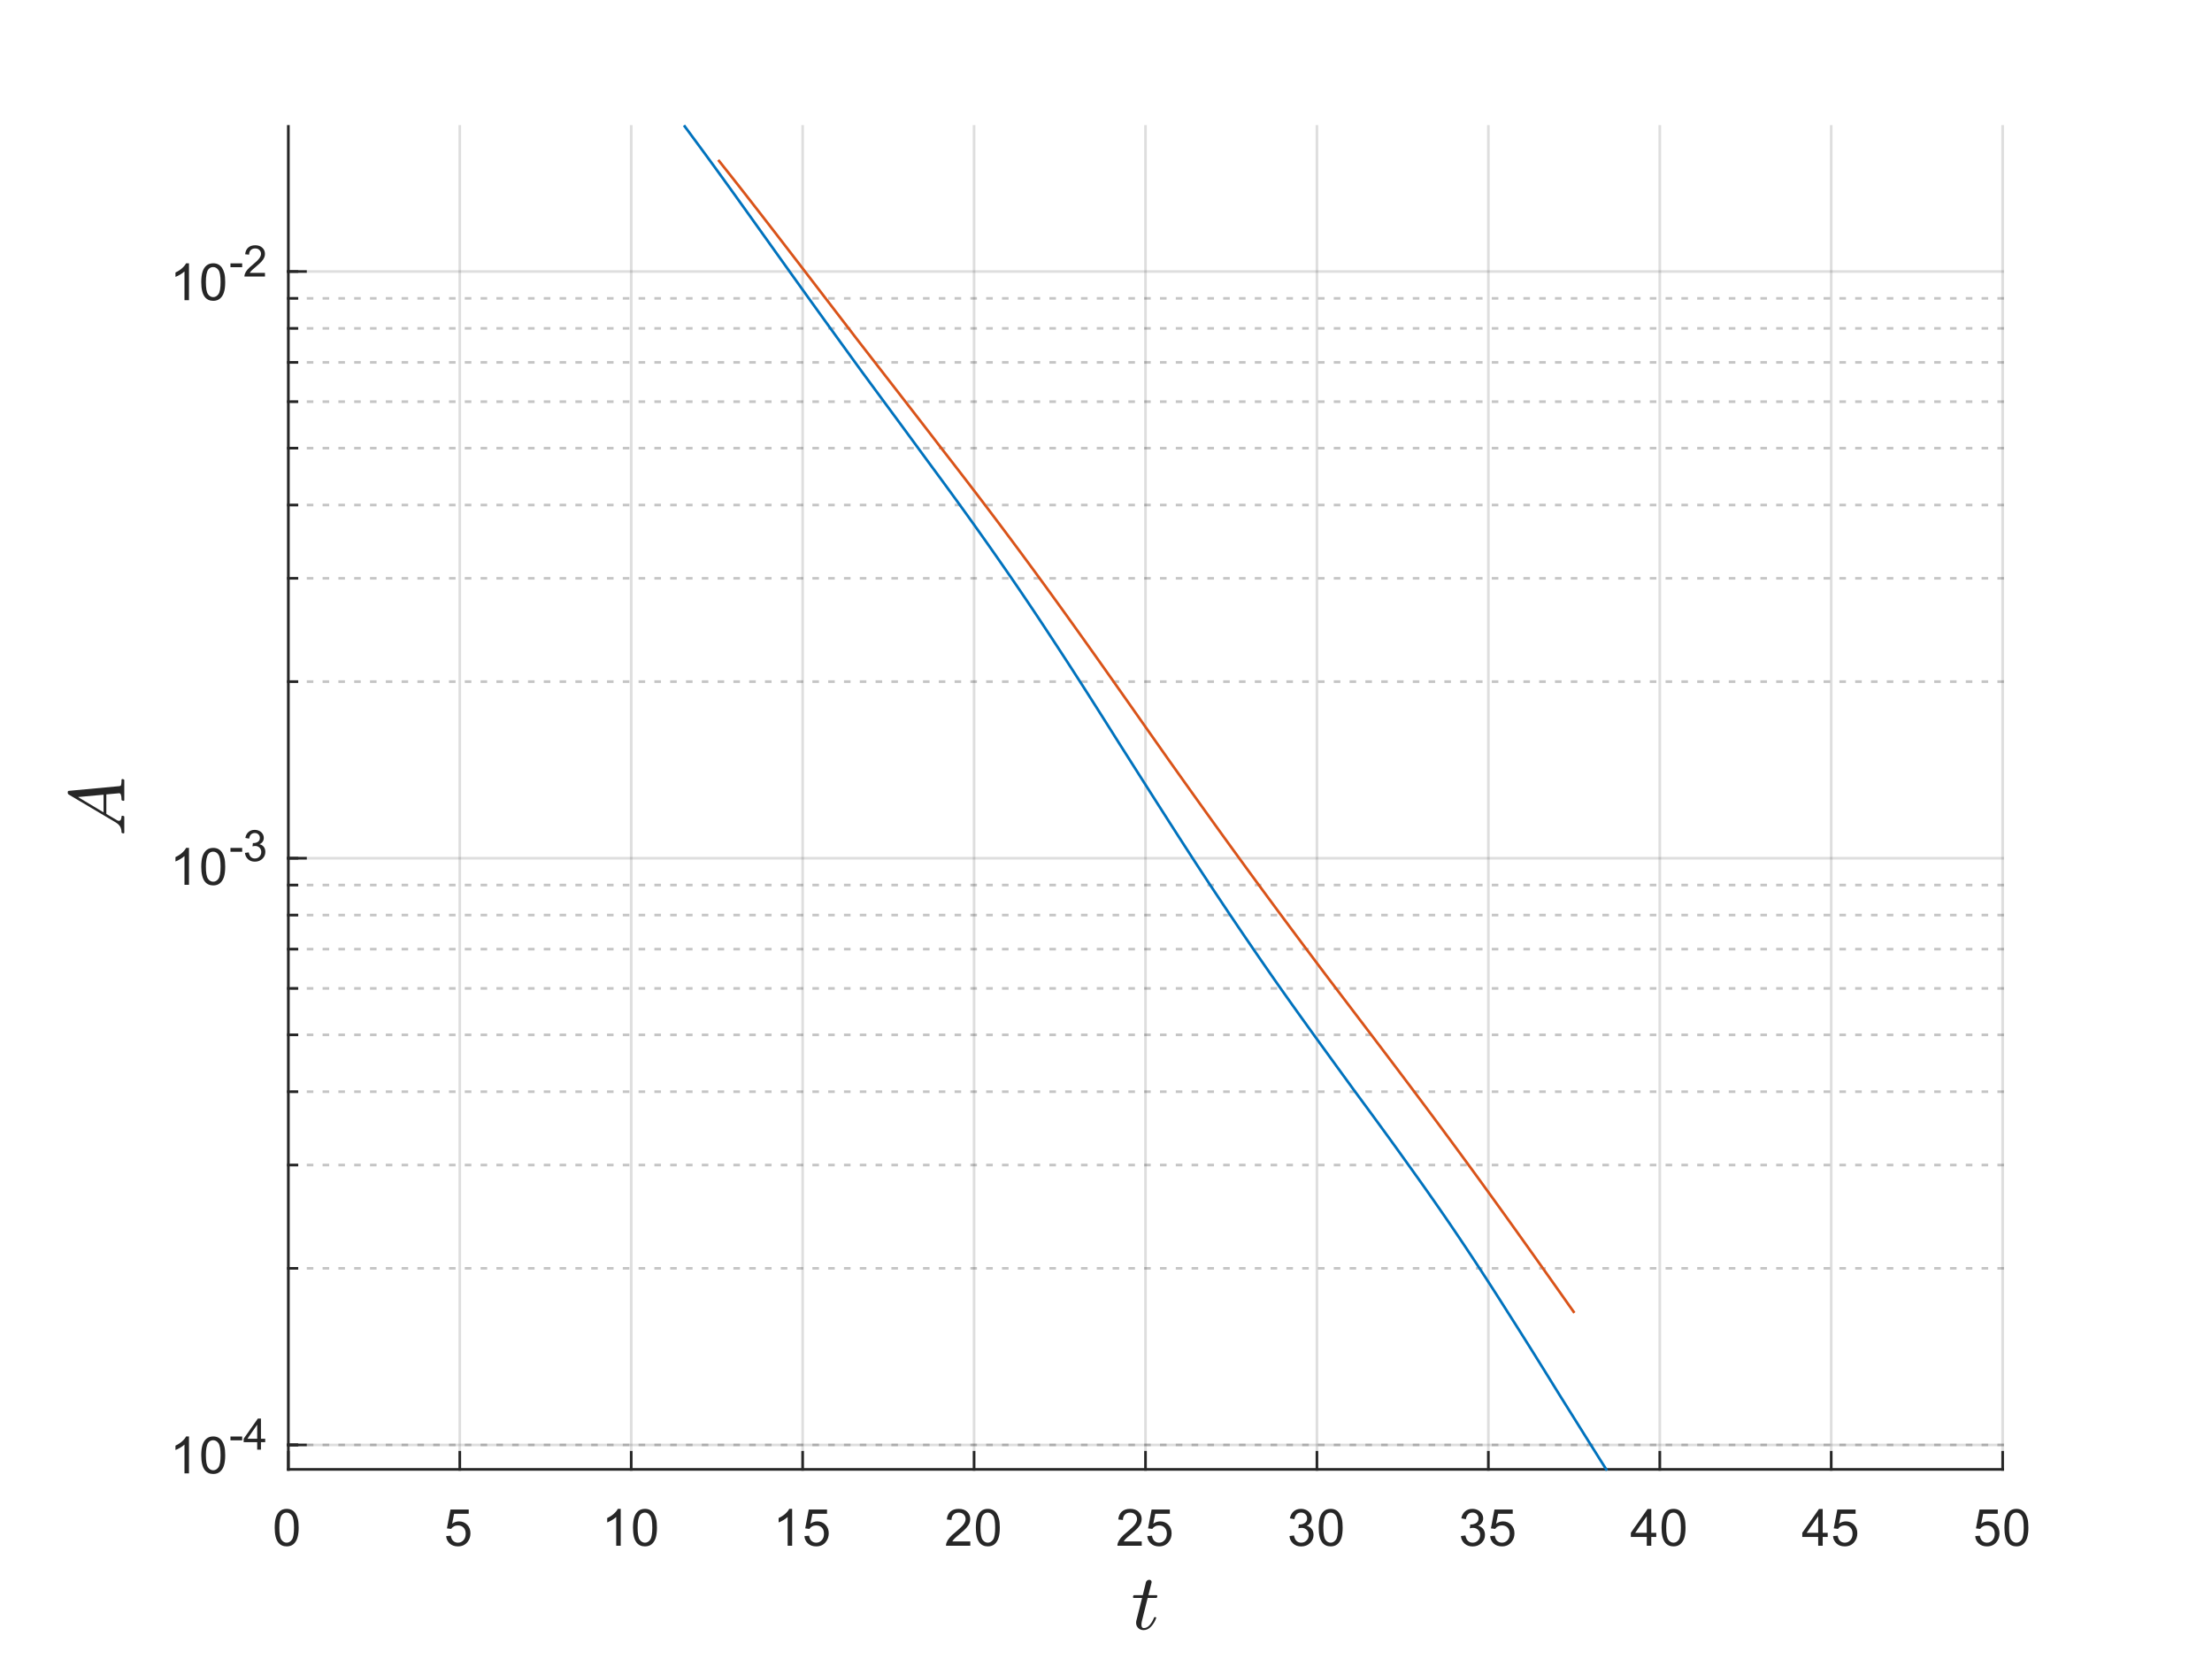 <?xml version="1.0"?>
<!DOCTYPE svg PUBLIC '-//W3C//DTD SVG 1.0//EN'
          'http://www.w3.org/TR/2001/REC-SVG-20010904/DTD/svg10.dtd'>
<svg xmlns:xlink="http://www.w3.org/1999/xlink" style="fill-opacity:1; color-rendering:auto; color-interpolation:auto; text-rendering:auto; stroke:black; stroke-linecap:square; stroke-miterlimit:10; shape-rendering:auto; stroke-opacity:1; fill:black; stroke-dasharray:none; font-weight:normal; stroke-width:1; font-family:'Dialog'; font-style:normal; stroke-linejoin:miter; font-size:12px; stroke-dashoffset:0; image-rendering:auto;" width="560" height="420" xmlns="http://www.w3.org/2000/svg"
><rect width="100%" height="100%" fill="#333333" stroke="none"/><!--Generated by the Batik Graphics2D SVG Generator--><defs id="genericDefs"
  /><g
  ><defs id="defs1"
    ><clipPath clipPathUnits="userSpaceOnUse" id="clipPath1"
      ><path d="M0 0 L560 0 L560 420 L0 420 L0 0 Z"
      /></clipPath
    ></defs
    ><g style="fill:white; stroke:white;"
    ><rect x="0" y="0" width="560" style="clip-path:url(#clipPath1); stroke:none;" height="420"
    /></g
    ><g style="fill:white; text-rendering:optimizeSpeed; color-rendering:optimizeSpeed; image-rendering:optimizeSpeed; shape-rendering:crispEdges; stroke:white; color-interpolation:sRGB;"
    ><rect x="0" width="560" height="420" y="0" style="stroke:none;"
      /><path style="stroke:none;" d="M73 372 L507 372 L507 32 L73 32 Z"
    /></g
    ><g style="stroke-linecap:butt; fill-opacity:0.149; fill:rgb(38,38,38); text-rendering:geometricPrecision; image-rendering:optimizeQuality; color-rendering:optimizeQuality; stroke-linejoin:round; stroke:rgb(38,38,38); color-interpolation:linearRGB; stroke-width:0.667; stroke-opacity:0.149;"
    ><line y2="32" style="fill:none;" x1="73" x2="73" y1="372"
      /><line y2="32" style="fill:none;" x1="116.4" x2="116.4" y1="372"
      /><line y2="32" style="fill:none;" x1="159.8" x2="159.8" y1="372"
      /><line y2="32" style="fill:none;" x1="203.2" x2="203.2" y1="372"
      /><line y2="32" style="fill:none;" x1="246.6" x2="246.6" y1="372"
      /><line y2="32" style="fill:none;" x1="290" x2="290" y1="372"
      /><line y2="32" style="fill:none;" x1="333.4" x2="333.4" y1="372"
      /><line y2="32" style="fill:none;" x1="376.8" x2="376.8" y1="372"
      /><line y2="32" style="fill:none;" x1="420.2" x2="420.2" y1="372"
      /><line y2="32" style="fill:none;" x1="463.6" x2="463.6" y1="372"
      /><line y2="32" style="fill:none;" x1="507" x2="507" y1="372"
    /></g
    ><g style="fill-opacity:0.251; color-rendering:optimizeQuality; color-interpolation:linearRGB; text-rendering:geometricPrecision; stroke:rgb(26,26,26); stroke-linecap:butt; stroke-miterlimit:1; stroke-opacity:0.251; fill:rgb(26,26,26); stroke-dasharray:1,3; stroke-width:0.667; stroke-linejoin:bevel; image-rendering:optimizeQuality;"
    ><line y2="365.808" style="fill:none;" x1="507" x2="73" y1="365.808"
      /><line y2="321.095" style="fill:none;" x1="507" x2="73" y1="321.095"
      /><line y2="294.939" style="fill:none;" x1="507" x2="73" y1="294.939"
      /><line y2="276.381" style="fill:none;" x1="507" x2="73" y1="276.381"
      /><line y2="261.987" style="fill:none;" x1="507" x2="73" y1="261.987"
      /><line y2="250.226" style="fill:none;" x1="507" x2="73" y1="250.226"
      /><line y2="240.282" style="fill:none;" x1="507" x2="73" y1="240.282"
      /><line y2="231.668" style="fill:none;" x1="507" x2="73" y1="231.668"
      /><line y2="224.07" style="fill:none;" x1="507" x2="73" y1="224.07"
      /><line y2="172.56" style="fill:none;" x1="507" x2="73" y1="172.56"
      /><line y2="146.404" style="fill:none;" x1="507" x2="73" y1="146.404"
      /><line y2="127.847" style="fill:none;" x1="507" x2="73" y1="127.847"
      /><line y2="113.452" style="fill:none;" x1="507" x2="73" y1="113.452"
      /><line y2="101.691" style="fill:none;" x1="507" x2="73" y1="101.691"
      /><line y2="91.747" style="fill:none;" x1="507" x2="73" y1="91.747"
      /><line y2="83.133" style="fill:none;" x1="507" x2="73" y1="83.133"
      /><line y2="75.535" style="fill:none;" x1="507" x2="73" y1="75.535"
    /></g
    ><g style="stroke-linecap:butt; fill-opacity:0.149; fill:rgb(38,38,38); text-rendering:geometricPrecision; image-rendering:optimizeQuality; color-rendering:optimizeQuality; stroke-linejoin:round; stroke:rgb(38,38,38); color-interpolation:linearRGB; stroke-width:0.667; stroke-opacity:0.149;"
    ><line y2="365.808" style="fill:none;" x1="507" x2="73" y1="365.808"
      /><line y2="217.273" style="fill:none;" x1="507" x2="73" y1="217.273"
      /><line y2="68.739" style="fill:none;" x1="507" x2="73" y1="68.739"
      /><line x1="73" x2="507" y1="372" style="stroke-linecap:square; fill-opacity:1; fill:none; stroke-opacity:1;" y2="372"
      /><line x1="73" x2="73" y1="372" style="stroke-linecap:square; fill-opacity:1; fill:none; stroke-opacity:1;" y2="367.66"
      /><line x1="116.4" x2="116.4" y1="372" style="stroke-linecap:square; fill-opacity:1; fill:none; stroke-opacity:1;" y2="367.66"
      /><line x1="159.8" x2="159.8" y1="372" style="stroke-linecap:square; fill-opacity:1; fill:none; stroke-opacity:1;" y2="367.66"
      /><line x1="203.2" x2="203.2" y1="372" style="stroke-linecap:square; fill-opacity:1; fill:none; stroke-opacity:1;" y2="367.66"
      /><line x1="246.6" x2="246.6" y1="372" style="stroke-linecap:square; fill-opacity:1; fill:none; stroke-opacity:1;" y2="367.66"
      /><line x1="290" x2="290" y1="372" style="stroke-linecap:square; fill-opacity:1; fill:none; stroke-opacity:1;" y2="367.66"
      /><line x1="333.4" x2="333.4" y1="372" style="stroke-linecap:square; fill-opacity:1; fill:none; stroke-opacity:1;" y2="367.66"
      /><line x1="376.8" x2="376.8" y1="372" style="stroke-linecap:square; fill-opacity:1; fill:none; stroke-opacity:1;" y2="367.66"
      /><line x1="420.2" x2="420.2" y1="372" style="stroke-linecap:square; fill-opacity:1; fill:none; stroke-opacity:1;" y2="367.66"
      /><line x1="463.6" x2="463.6" y1="372" style="stroke-linecap:square; fill-opacity:1; fill:none; stroke-opacity:1;" y2="367.66"
      /><line x1="507" x2="507" y1="372" style="stroke-linecap:square; fill-opacity:1; fill:none; stroke-opacity:1;" y2="367.66"
    /></g
    ><g transform="translate(73,377.333)" style="font-size:13.333px; fill:rgb(38,38,38); text-rendering:geometricPrecision; image-rendering:optimizeQuality; color-rendering:optimizeQuality; font-family:'SansSerif'; stroke:rgb(38,38,38); color-interpolation:linearRGB;"
    ><path style="stroke:none;" d="M-3.453 9.406 Q-3.453 7.766 -3.117 6.758 Q-2.781 5.75 -2.109 5.203 Q-1.438 4.656 -0.422 4.656 Q0.328 4.656 0.891 4.961 Q1.453 5.266 1.82 5.828 Q2.188 6.391 2.398 7.211 Q2.609 8.031 2.609 9.406 Q2.609 11.047 2.273 12.055 Q1.938 13.062 1.266 13.609 Q0.594 14.156 -0.422 14.156 Q-1.766 14.156 -2.547 13.188 Q-3.453 12.031 -3.453 9.406 ZM-2.281 9.406 Q-2.281 11.703 -1.75 12.461 Q-1.219 13.219 -0.422 13.219 Q0.359 13.219 0.898 12.461 Q1.438 11.703 1.438 9.406 Q1.438 7.109 0.898 6.359 Q0.359 5.609 -0.438 5.609 Q-1.219 5.609 -1.703 6.266 Q-2.281 7.125 -2.281 9.406 Z"
    /></g
    ><g transform="translate(116.4,377.333)" style="font-size:13.333px; fill:rgb(38,38,38); text-rendering:geometricPrecision; image-rendering:optimizeQuality; color-rendering:optimizeQuality; font-family:'SansSerif'; stroke:rgb(38,38,38); color-interpolation:linearRGB;"
    ><path style="stroke:none;" d="M-3.453 11.562 L-2.266 11.453 Q-2.125 12.344 -1.641 12.781 Q-1.156 13.219 -0.469 13.219 Q0.359 13.219 0.93 12.594 Q1.5 11.969 1.5 10.953 Q1.5 9.969 0.953 9.406 Q0.406 8.844 -0.484 8.844 Q-1.047 8.844 -1.492 9.094 Q-1.938 9.344 -2.188 9.734 L-3.25 9.594 L-2.359 4.828 L2.266 4.828 L2.266 5.906 L-1.438 5.906 L-1.938 8.406 Q-1.109 7.828 -0.188 7.828 Q1.031 7.828 1.867 8.672 Q2.703 9.516 2.703 10.844 Q2.703 12.109 1.969 13.031 Q1.078 14.156 -0.469 14.156 Q-1.734 14.156 -2.539 13.445 Q-3.344 12.734 -3.453 11.562 Z"
    /></g
    ><g transform="translate(159.8,377.333)" style="font-size:13.333px; fill:rgb(38,38,38); text-rendering:geometricPrecision; image-rendering:optimizeQuality; color-rendering:optimizeQuality; font-family:'SansSerif'; stroke:rgb(38,38,38); color-interpolation:linearRGB;"
    ><path style="stroke:none;" d="M-2.656 14 L-3.797 14 L-3.797 6.719 Q-4.219 7.109 -4.883 7.508 Q-5.547 7.906 -6.078 8.094 L-6.078 6.984 Q-5.125 6.547 -4.406 5.906 Q-3.688 5.266 -3.391 4.656 L-2.656 4.656 L-2.656 14 ZM0.451 9.406 Q0.451 7.766 0.787 6.758 Q1.123 5.75 1.794 5.203 Q2.466 4.656 3.482 4.656 Q4.232 4.656 4.794 4.961 Q5.357 5.266 5.724 5.828 Q6.091 6.391 6.302 7.211 Q6.513 8.031 6.513 9.406 Q6.513 11.047 6.177 12.055 Q5.841 13.062 5.169 13.609 Q4.497 14.156 3.482 14.156 Q2.138 14.156 1.357 13.188 Q0.451 12.031 0.451 9.406 ZM1.623 9.406 Q1.623 11.703 2.154 12.461 Q2.685 13.219 3.482 13.219 Q4.263 13.219 4.802 12.461 Q5.341 11.703 5.341 9.406 Q5.341 7.109 4.802 6.359 Q4.263 5.609 3.466 5.609 Q2.685 5.609 2.201 6.266 Q1.623 7.125 1.623 9.406 Z"
    /></g
    ><g transform="translate(203.2,377.333)" style="font-size:13.333px; fill:rgb(38,38,38); text-rendering:geometricPrecision; image-rendering:optimizeQuality; color-rendering:optimizeQuality; font-family:'SansSerif'; stroke:rgb(38,38,38); color-interpolation:linearRGB;"
    ><path style="stroke:none;" d="M-2.656 14 L-3.797 14 L-3.797 6.719 Q-4.219 7.109 -4.883 7.508 Q-5.547 7.906 -6.078 8.094 L-6.078 6.984 Q-5.125 6.547 -4.406 5.906 Q-3.688 5.266 -3.391 4.656 L-2.656 4.656 L-2.656 14 ZM0.451 11.562 L1.638 11.453 Q1.779 12.344 2.263 12.781 Q2.748 13.219 3.435 13.219 Q4.263 13.219 4.833 12.594 Q5.404 11.969 5.404 10.953 Q5.404 9.969 4.857 9.406 Q4.31 8.844 3.419 8.844 Q2.857 8.844 2.412 9.094 Q1.966 9.344 1.716 9.734 L0.654 9.594 L1.544 4.828 L6.169 4.828 L6.169 5.906 L2.466 5.906 L1.966 8.406 Q2.794 7.828 3.716 7.828 Q4.935 7.828 5.771 8.672 Q6.607 9.516 6.607 10.844 Q6.607 12.109 5.872 13.031 Q4.982 14.156 3.435 14.156 Q2.169 14.156 1.365 13.445 Q0.56 12.734 0.451 11.562 Z"
    /></g
    ><g transform="translate(246.6,377.333)" style="font-size:13.333px; fill:rgb(38,38,38); text-rendering:geometricPrecision; image-rendering:optimizeQuality; color-rendering:optimizeQuality; font-family:'SansSerif'; stroke:rgb(38,38,38); color-interpolation:linearRGB;"
    ><path style="stroke:none;" d="M-0.953 12.906 L-0.953 14 L-7.109 14 Q-7.125 13.594 -6.969 13.203 Q-6.734 12.578 -6.219 11.969 Q-5.703 11.359 -4.719 10.562 Q-3.203 9.312 -2.672 8.586 Q-2.141 7.859 -2.141 7.219 Q-2.141 6.531 -2.625 6.07 Q-3.109 5.609 -3.891 5.609 Q-4.719 5.609 -5.211 6.102 Q-5.703 6.594 -5.719 7.469 L-6.891 7.344 Q-6.766 6.031 -5.984 5.344 Q-5.203 4.656 -3.875 4.656 Q-2.531 4.656 -1.75 5.398 Q-0.969 6.141 -0.969 7.234 Q-0.969 7.797 -1.195 8.336 Q-1.422 8.875 -1.953 9.477 Q-2.484 10.078 -3.719 11.109 Q-4.75 11.969 -5.039 12.281 Q-5.328 12.594 -5.516 12.906 L-0.953 12.906 ZM0.451 9.406 Q0.451 7.766 0.787 6.758 Q1.123 5.75 1.794 5.203 Q2.466 4.656 3.482 4.656 Q4.232 4.656 4.794 4.961 Q5.357 5.266 5.724 5.828 Q6.091 6.391 6.302 7.211 Q6.513 8.031 6.513 9.406 Q6.513 11.047 6.177 12.055 Q5.841 13.062 5.169 13.609 Q4.497 14.156 3.482 14.156 Q2.138 14.156 1.357 13.188 Q0.451 12.031 0.451 9.406 ZM1.623 9.406 Q1.623 11.703 2.154 12.461 Q2.685 13.219 3.482 13.219 Q4.263 13.219 4.802 12.461 Q5.341 11.703 5.341 9.406 Q5.341 7.109 4.802 6.359 Q4.263 5.609 3.466 5.609 Q2.685 5.609 2.201 6.266 Q1.623 7.125 1.623 9.406 Z"
    /></g
    ><g transform="translate(290,377.333)" style="font-size:13.333px; fill:rgb(38,38,38); text-rendering:geometricPrecision; image-rendering:optimizeQuality; color-rendering:optimizeQuality; font-family:'SansSerif'; stroke:rgb(38,38,38); color-interpolation:linearRGB;"
    ><path style="stroke:none;" d="M-0.953 12.906 L-0.953 14 L-7.109 14 Q-7.125 13.594 -6.969 13.203 Q-6.734 12.578 -6.219 11.969 Q-5.703 11.359 -4.719 10.562 Q-3.203 9.312 -2.672 8.586 Q-2.141 7.859 -2.141 7.219 Q-2.141 6.531 -2.625 6.07 Q-3.109 5.609 -3.891 5.609 Q-4.719 5.609 -5.211 6.102 Q-5.703 6.594 -5.719 7.469 L-6.891 7.344 Q-6.766 6.031 -5.984 5.344 Q-5.203 4.656 -3.875 4.656 Q-2.531 4.656 -1.75 5.398 Q-0.969 6.141 -0.969 7.234 Q-0.969 7.797 -1.195 8.336 Q-1.422 8.875 -1.953 9.477 Q-2.484 10.078 -3.719 11.109 Q-4.75 11.969 -5.039 12.281 Q-5.328 12.594 -5.516 12.906 L-0.953 12.906 ZM0.451 11.562 L1.638 11.453 Q1.779 12.344 2.263 12.781 Q2.748 13.219 3.435 13.219 Q4.263 13.219 4.833 12.594 Q5.404 11.969 5.404 10.953 Q5.404 9.969 4.857 9.406 Q4.31 8.844 3.419 8.844 Q2.857 8.844 2.412 9.094 Q1.966 9.344 1.716 9.734 L0.654 9.594 L1.544 4.828 L6.169 4.828 L6.169 5.906 L2.466 5.906 L1.966 8.406 Q2.794 7.828 3.716 7.828 Q4.935 7.828 5.771 8.672 Q6.607 9.516 6.607 10.844 Q6.607 12.109 5.872 13.031 Q4.982 14.156 3.435 14.156 Q2.169 14.156 1.365 13.445 Q0.56 12.734 0.451 11.562 Z"
    /></g
    ><g transform="translate(333.4,377.333)" style="font-size:13.333px; fill:rgb(38,38,38); text-rendering:geometricPrecision; image-rendering:optimizeQuality; color-rendering:optimizeQuality; font-family:'SansSerif'; stroke:rgb(38,38,38); color-interpolation:linearRGB;"
    ><path style="stroke:none;" d="M-6.953 11.547 L-5.812 11.391 Q-5.609 12.359 -5.141 12.789 Q-4.672 13.219 -3.984 13.219 Q-3.188 13.219 -2.633 12.664 Q-2.078 12.109 -2.078 11.281 Q-2.078 10.484 -2.586 9.977 Q-3.094 9.469 -3.891 9.469 Q-4.219 9.469 -4.703 9.594 L-4.578 8.594 Q-4.453 8.609 -4.391 8.609 Q-3.656 8.609 -3.07 8.227 Q-2.484 7.844 -2.484 7.047 Q-2.484 6.422 -2.914 6.008 Q-3.344 5.594 -4.016 5.594 Q-4.688 5.594 -5.125 6.016 Q-5.562 6.438 -5.703 7.266 L-6.844 7.062 Q-6.625 5.922 -5.883 5.289 Q-5.141 4.656 -4.047 4.656 Q-3.281 4.656 -2.641 4.984 Q-2 5.312 -1.656 5.875 Q-1.312 6.438 -1.312 7.078 Q-1.312 7.672 -1.641 8.172 Q-1.969 8.672 -2.594 8.953 Q-1.781 9.156 -1.32 9.75 Q-0.859 10.344 -0.859 11.25 Q-0.859 12.469 -1.75 13.32 Q-2.641 14.172 -4 14.172 Q-5.219 14.172 -6.031 13.438 Q-6.844 12.703 -6.953 11.547 ZM0.451 9.406 Q0.451 7.766 0.787 6.758 Q1.123 5.75 1.794 5.203 Q2.466 4.656 3.482 4.656 Q4.232 4.656 4.794 4.961 Q5.357 5.266 5.724 5.828 Q6.091 6.391 6.302 7.211 Q6.513 8.031 6.513 9.406 Q6.513 11.047 6.177 12.055 Q5.841 13.062 5.169 13.609 Q4.497 14.156 3.482 14.156 Q2.138 14.156 1.357 13.188 Q0.451 12.031 0.451 9.406 ZM1.623 9.406 Q1.623 11.703 2.154 12.461 Q2.685 13.219 3.482 13.219 Q4.263 13.219 4.802 12.461 Q5.341 11.703 5.341 9.406 Q5.341 7.109 4.802 6.359 Q4.263 5.609 3.466 5.609 Q2.685 5.609 2.201 6.266 Q1.623 7.125 1.623 9.406 Z"
    /></g
    ><g transform="translate(376.8,377.333)" style="font-size:13.333px; fill:rgb(38,38,38); text-rendering:geometricPrecision; image-rendering:optimizeQuality; color-rendering:optimizeQuality; font-family:'SansSerif'; stroke:rgb(38,38,38); color-interpolation:linearRGB;"
    ><path style="stroke:none;" d="M-6.953 11.547 L-5.812 11.391 Q-5.609 12.359 -5.141 12.789 Q-4.672 13.219 -3.984 13.219 Q-3.188 13.219 -2.633 12.664 Q-2.078 12.109 -2.078 11.281 Q-2.078 10.484 -2.586 9.977 Q-3.094 9.469 -3.891 9.469 Q-4.219 9.469 -4.703 9.594 L-4.578 8.594 Q-4.453 8.609 -4.391 8.609 Q-3.656 8.609 -3.07 8.227 Q-2.484 7.844 -2.484 7.047 Q-2.484 6.422 -2.914 6.008 Q-3.344 5.594 -4.016 5.594 Q-4.688 5.594 -5.125 6.016 Q-5.562 6.438 -5.703 7.266 L-6.844 7.062 Q-6.625 5.922 -5.883 5.289 Q-5.141 4.656 -4.047 4.656 Q-3.281 4.656 -2.641 4.984 Q-2 5.312 -1.656 5.875 Q-1.312 6.438 -1.312 7.078 Q-1.312 7.672 -1.641 8.172 Q-1.969 8.672 -2.594 8.953 Q-1.781 9.156 -1.32 9.75 Q-0.859 10.344 -0.859 11.25 Q-0.859 12.469 -1.75 13.32 Q-2.641 14.172 -4 14.172 Q-5.219 14.172 -6.031 13.438 Q-6.844 12.703 -6.953 11.547 ZM0.451 11.562 L1.638 11.453 Q1.779 12.344 2.263 12.781 Q2.748 13.219 3.435 13.219 Q4.263 13.219 4.833 12.594 Q5.404 11.969 5.404 10.953 Q5.404 9.969 4.857 9.406 Q4.31 8.844 3.419 8.844 Q2.857 8.844 2.412 9.094 Q1.966 9.344 1.716 9.734 L0.654 9.594 L1.544 4.828 L6.169 4.828 L6.169 5.906 L2.466 5.906 L1.966 8.406 Q2.794 7.828 3.716 7.828 Q4.935 7.828 5.771 8.672 Q6.607 9.516 6.607 10.844 Q6.607 12.109 5.872 13.031 Q4.982 14.156 3.435 14.156 Q2.169 14.156 1.365 13.445 Q0.56 12.734 0.451 11.562 Z"
    /></g
    ><g transform="translate(420.2,377.333)" style="font-size:13.333px; fill:rgb(38,38,38); text-rendering:geometricPrecision; image-rendering:optimizeQuality; color-rendering:optimizeQuality; font-family:'SansSerif'; stroke:rgb(38,38,38); color-interpolation:linearRGB;"
    ><path style="stroke:none;" d="M-3.297 14 L-3.297 11.766 L-7.328 11.766 L-7.328 10.719 L-3.094 4.688 L-2.156 4.688 L-2.156 10.719 L-0.891 10.719 L-0.891 11.766 L-2.156 11.766 L-2.156 14 L-3.297 14 ZM-3.297 10.719 L-3.297 6.531 L-6.219 10.719 L-3.297 10.719 ZM0.451 9.406 Q0.451 7.766 0.787 6.758 Q1.123 5.75 1.794 5.203 Q2.466 4.656 3.482 4.656 Q4.232 4.656 4.794 4.961 Q5.357 5.266 5.724 5.828 Q6.091 6.391 6.302 7.211 Q6.513 8.031 6.513 9.406 Q6.513 11.047 6.177 12.055 Q5.841 13.062 5.169 13.609 Q4.497 14.156 3.482 14.156 Q2.138 14.156 1.357 13.188 Q0.451 12.031 0.451 9.406 ZM1.623 9.406 Q1.623 11.703 2.154 12.461 Q2.685 13.219 3.482 13.219 Q4.263 13.219 4.802 12.461 Q5.341 11.703 5.341 9.406 Q5.341 7.109 4.802 6.359 Q4.263 5.609 3.466 5.609 Q2.685 5.609 2.201 6.266 Q1.623 7.125 1.623 9.406 Z"
    /></g
    ><g transform="translate(463.6,377.333)" style="font-size:13.333px; fill:rgb(38,38,38); text-rendering:geometricPrecision; image-rendering:optimizeQuality; color-rendering:optimizeQuality; font-family:'SansSerif'; stroke:rgb(38,38,38); color-interpolation:linearRGB;"
    ><path style="stroke:none;" d="M-3.297 14 L-3.297 11.766 L-7.328 11.766 L-7.328 10.719 L-3.094 4.688 L-2.156 4.688 L-2.156 10.719 L-0.891 10.719 L-0.891 11.766 L-2.156 11.766 L-2.156 14 L-3.297 14 ZM-3.297 10.719 L-3.297 6.531 L-6.219 10.719 L-3.297 10.719 ZM0.451 11.562 L1.638 11.453 Q1.779 12.344 2.263 12.781 Q2.748 13.219 3.435 13.219 Q4.263 13.219 4.833 12.594 Q5.404 11.969 5.404 10.953 Q5.404 9.969 4.857 9.406 Q4.31 8.844 3.419 8.844 Q2.857 8.844 2.412 9.094 Q1.966 9.344 1.716 9.734 L0.654 9.594 L1.544 4.828 L6.169 4.828 L6.169 5.906 L2.466 5.906 L1.966 8.406 Q2.794 7.828 3.716 7.828 Q4.935 7.828 5.771 8.672 Q6.607 9.516 6.607 10.844 Q6.607 12.109 5.872 13.031 Q4.982 14.156 3.435 14.156 Q2.169 14.156 1.365 13.445 Q0.56 12.734 0.451 11.562 Z"
    /></g
    ><g transform="translate(507,377.333)" style="font-size:13.333px; fill:rgb(38,38,38); text-rendering:geometricPrecision; image-rendering:optimizeQuality; color-rendering:optimizeQuality; font-family:'SansSerif'; stroke:rgb(38,38,38); color-interpolation:linearRGB;"
    ><path style="stroke:none;" d="M-6.953 11.562 L-5.766 11.453 Q-5.625 12.344 -5.141 12.781 Q-4.656 13.219 -3.969 13.219 Q-3.141 13.219 -2.57 12.594 Q-2 11.969 -2 10.953 Q-2 9.969 -2.547 9.406 Q-3.094 8.844 -3.984 8.844 Q-4.547 8.844 -4.992 9.094 Q-5.438 9.344 -5.688 9.734 L-6.75 9.594 L-5.859 4.828 L-1.234 4.828 L-1.234 5.906 L-4.938 5.906 L-5.438 8.406 Q-4.609 7.828 -3.688 7.828 Q-2.469 7.828 -1.633 8.672 Q-0.797 9.516 -0.797 10.844 Q-0.797 12.109 -1.531 13.031 Q-2.422 14.156 -3.969 14.156 Q-5.234 14.156 -6.039 13.445 Q-6.844 12.734 -6.953 11.562 ZM0.451 9.406 Q0.451 7.766 0.787 6.758 Q1.123 5.75 1.794 5.203 Q2.466 4.656 3.482 4.656 Q4.232 4.656 4.794 4.961 Q5.357 5.266 5.724 5.828 Q6.091 6.391 6.302 7.211 Q6.513 8.031 6.513 9.406 Q6.513 11.047 6.177 12.055 Q5.841 13.062 5.169 13.609 Q4.497 14.156 3.482 14.156 Q2.138 14.156 1.357 13.188 Q0.451 12.031 0.451 9.406 ZM1.623 9.406 Q1.623 11.703 2.154 12.461 Q2.685 13.219 3.482 13.219 Q4.263 13.219 4.802 12.461 Q5.341 11.703 5.341 9.406 Q5.341 7.109 4.802 6.359 Q4.263 5.609 3.466 5.609 Q2.685 5.609 2.201 6.266 Q1.623 7.125 1.623 9.406 Z"
    /></g
    ><g transform="translate(290,395.667)" style="font-size:20px; fill:rgb(38,38,38); text-rendering:geometricPrecision; image-rendering:optimizeQuality; color-rendering:optimizeQuality; font-family:'mwa_cmmi10'; stroke:rgb(38,38,38); color-interpolation:linearRGB;"
    ><path style="stroke:none;" d="M-2.377 15.175 Q-2.377 14.878 -2.314 14.628 L-0.861 8.878 L-2.97 8.878 Q-3.174 8.878 -3.174 8.612 Q-3.095 8.175 -2.908 8.175 L-0.689 8.175 L0.108 4.909 Q0.186 4.644 0.42 4.464 Q0.654 4.284 0.951 4.284 Q1.201 4.284 1.373 4.433 Q1.545 4.581 1.545 4.831 Q1.545 4.894 1.537 4.925 Q1.53 4.956 1.53 5.003 L0.733 8.175 L2.78 8.175 Q2.998 8.175 2.998 8.441 Q2.983 8.487 2.951 8.605 Q2.92 8.722 2.873 8.8 Q2.826 8.878 2.733 8.878 L0.545 8.878 L-0.892 14.659 Q-1.033 15.222 -1.033 15.644 Q-1.033 16.503 -0.439 16.503 Q0.436 16.503 1.115 15.675 Q1.795 14.847 2.155 13.862 Q2.233 13.737 2.311 13.737 L2.545 13.737 Q2.623 13.737 2.678 13.792 Q2.733 13.847 2.733 13.925 Q2.733 13.956 2.701 13.972 Q2.264 15.191 1.428 16.105 Q0.592 17.019 -0.502 17.019 Q-1.283 17.019 -1.83 16.503 Q-2.377 15.987 -2.377 15.175 Z"
    /></g
    ><g style="fill:rgb(38,38,38); text-rendering:geometricPrecision; image-rendering:optimizeQuality; color-rendering:optimizeQuality; stroke-linejoin:round; stroke:rgb(38,38,38); color-interpolation:linearRGB; stroke-width:0.667;"
    ><line y2="32" style="fill:none;" x1="73" x2="73" y1="372"
      /><line y2="365.808" style="fill:none;" x1="73" x2="77.34" y1="365.808"
      /><line y2="217.273" style="fill:none;" x1="73" x2="77.34" y1="217.273"
      /><line y2="68.739" style="fill:none;" x1="73" x2="77.34" y1="68.739"
      /><line y2="365.808" style="fill:none;" x1="73" x2="75.17" y1="365.808"
      /><line y2="365.808" style="fill:none;" x1="73" x2="75.17" y1="365.808"
      /><line y2="321.095" style="fill:none;" x1="73" x2="75.17" y1="321.095"
      /><line y2="294.939" style="fill:none;" x1="73" x2="75.17" y1="294.939"
      /><line y2="276.381" style="fill:none;" x1="73" x2="75.17" y1="276.381"
      /><line y2="261.987" style="fill:none;" x1="73" x2="75.17" y1="261.987"
      /><line y2="250.226" style="fill:none;" x1="73" x2="75.17" y1="250.226"
      /><line y2="240.282" style="fill:none;" x1="73" x2="75.17" y1="240.282"
      /><line y2="231.668" style="fill:none;" x1="73" x2="75.17" y1="231.668"
      /><line y2="224.07" style="fill:none;" x1="73" x2="75.17" y1="224.07"
      /><line y2="217.273" style="fill:none;" x1="73" x2="75.17" y1="217.273"
      /><line y2="172.56" style="fill:none;" x1="73" x2="75.17" y1="172.56"
      /><line y2="146.404" style="fill:none;" x1="73" x2="75.17" y1="146.404"
      /><line y2="127.847" style="fill:none;" x1="73" x2="75.17" y1="127.847"
      /><line y2="113.452" style="fill:none;" x1="73" x2="75.17" y1="113.452"
      /><line y2="101.691" style="fill:none;" x1="73" x2="75.17" y1="101.691"
      /><line y2="91.747" style="fill:none;" x1="73" x2="75.17" y1="91.747"
      /><line y2="83.133" style="fill:none;" x1="73" x2="75.17" y1="83.133"
      /><line y2="75.535" style="fill:none;" x1="73" x2="75.17" y1="75.535"
      /><line y2="68.739" style="fill:none;" x1="73" x2="75.17" y1="68.739"
    /></g
    ><g transform="translate(43,373)" style="font-size:13.333px; fill:rgb(38,38,38); text-rendering:geometricPrecision; image-rendering:optimizeQuality; color-rendering:optimizeQuality; font-family:'SansSerif'; stroke:rgb(38,38,38); color-interpolation:linearRGB;"
    ><path style="stroke:none;" d="M4.844 0 L3.703 0 L3.703 -7.281 Q3.281 -6.891 2.617 -6.492 Q1.953 -6.094 1.422 -5.906 L1.422 -7.016 Q2.375 -7.453 3.094 -8.094 Q3.812 -8.734 4.109 -9.344 L4.844 -9.344 L4.844 0 ZM7.951 -4.594 Q7.951 -6.234 8.287 -7.242 Q8.623 -8.25 9.294 -8.797 Q9.966 -9.344 10.982 -9.344 Q11.732 -9.344 12.294 -9.039 Q12.857 -8.734 13.224 -8.172 Q13.591 -7.609 13.802 -6.789 Q14.013 -5.969 14.013 -4.594 Q14.013 -2.953 13.677 -1.945 Q13.341 -0.938 12.669 -0.391 Q11.998 0.156 10.982 0.156 Q9.638 0.156 8.857 -0.812 Q7.951 -1.969 7.951 -4.594 ZM9.123 -4.594 Q9.123 -2.297 9.654 -1.539 Q10.185 -0.781 10.982 -0.781 Q11.763 -0.781 12.302 -1.539 Q12.841 -2.297 12.841 -4.594 Q12.841 -6.891 12.302 -7.641 Q11.763 -8.391 10.966 -8.391 Q10.185 -8.391 9.701 -7.734 Q9.123 -6.875 9.123 -4.594 Z"
    /></g
    ><g transform="translate(58,367)" style="font-size:10.667px; fill:rgb(38,38,38); text-rendering:geometricPrecision; image-rendering:optimizeQuality; color-rendering:optimizeQuality; font-family:'SansSerif'; stroke:rgb(38,38,38); color-interpolation:linearRGB;"
    ><path style="stroke:none;" d="M0.344 -2.359 L0.344 -3.328 L3.312 -3.328 L3.312 -2.359 L0.344 -2.359 ZM7.111 0 L7.111 -1.891 L3.689 -1.891 L3.689 -2.766 L7.283 -7.875 L8.064 -7.875 L8.064 -2.766 L9.142 -2.766 L9.142 -1.891 L8.064 -1.891 L8.064 0 L7.111 0 ZM7.111 -2.766 L7.111 -6.328 L4.642 -2.766 L7.111 -2.766 Z"
    /></g
    ><g transform="translate(43,224)" style="font-size:13.333px; fill:rgb(38,38,38); text-rendering:geometricPrecision; image-rendering:optimizeQuality; color-rendering:optimizeQuality; font-family:'SansSerif'; stroke:rgb(38,38,38); color-interpolation:linearRGB;"
    ><path style="stroke:none;" d="M4.844 0 L3.703 0 L3.703 -7.281 Q3.281 -6.891 2.617 -6.492 Q1.953 -6.094 1.422 -5.906 L1.422 -7.016 Q2.375 -7.453 3.094 -8.094 Q3.812 -8.734 4.109 -9.344 L4.844 -9.344 L4.844 0 ZM7.951 -4.594 Q7.951 -6.234 8.287 -7.242 Q8.623 -8.25 9.294 -8.797 Q9.966 -9.344 10.982 -9.344 Q11.732 -9.344 12.294 -9.039 Q12.857 -8.734 13.224 -8.172 Q13.591 -7.609 13.802 -6.789 Q14.013 -5.969 14.013 -4.594 Q14.013 -2.953 13.677 -1.945 Q13.341 -0.938 12.669 -0.391 Q11.998 0.156 10.982 0.156 Q9.638 0.156 8.857 -0.812 Q7.951 -1.969 7.951 -4.594 ZM9.123 -4.594 Q9.123 -2.297 9.654 -1.539 Q10.185 -0.781 10.982 -0.781 Q11.763 -0.781 12.302 -1.539 Q12.841 -2.297 12.841 -4.594 Q12.841 -6.891 12.302 -7.641 Q11.763 -8.391 10.966 -8.391 Q10.185 -8.391 9.701 -7.734 Q9.123 -6.875 9.123 -4.594 Z"
    /></g
    ><g transform="translate(58,218)" style="font-size:10.667px; fill:rgb(38,38,38); text-rendering:geometricPrecision; image-rendering:optimizeQuality; color-rendering:optimizeQuality; font-family:'SansSerif'; stroke:rgb(38,38,38); color-interpolation:linearRGB;"
    ><path style="stroke:none;" d="M0.344 -2.359 L0.344 -3.328 L3.312 -3.328 L3.312 -2.359 L0.344 -2.359 ZM4.017 -2.078 L4.971 -2.203 Q5.142 -1.391 5.541 -1.023 Q5.939 -0.656 6.517 -0.656 Q7.205 -0.656 7.674 -1.133 Q8.142 -1.609 8.142 -2.297 Q8.142 -2.969 7.705 -3.398 Q7.267 -3.828 6.596 -3.828 Q6.33 -3.828 5.924 -3.734 L6.017 -4.578 Q6.127 -4.562 6.174 -4.562 Q6.799 -4.562 7.291 -4.883 Q7.783 -5.203 7.783 -5.875 Q7.783 -6.406 7.424 -6.758 Q7.064 -7.109 6.502 -7.109 Q5.939 -7.109 5.564 -6.758 Q5.189 -6.406 5.08 -5.688 L4.111 -5.859 Q4.283 -6.844 4.916 -7.375 Q5.549 -7.906 6.471 -7.906 Q7.127 -7.906 7.666 -7.633 Q8.205 -7.359 8.494 -6.875 Q8.783 -6.391 8.783 -5.859 Q8.783 -5.344 8.51 -4.93 Q8.236 -4.516 7.689 -4.266 Q8.392 -4.109 8.783 -3.602 Q9.174 -3.094 9.174 -2.328 Q9.174 -1.297 8.416 -0.578 Q7.658 0.141 6.517 0.141 Q5.471 0.141 4.791 -0.477 Q4.111 -1.094 4.017 -2.078 Z"
    /></g
    ><g transform="translate(43,76)" style="font-size:13.333px; fill:rgb(38,38,38); text-rendering:geometricPrecision; image-rendering:optimizeQuality; color-rendering:optimizeQuality; font-family:'SansSerif'; stroke:rgb(38,38,38); color-interpolation:linearRGB;"
    ><path style="stroke:none;" d="M4.844 0 L3.703 0 L3.703 -7.281 Q3.281 -6.891 2.617 -6.492 Q1.953 -6.094 1.422 -5.906 L1.422 -7.016 Q2.375 -7.453 3.094 -8.094 Q3.812 -8.734 4.109 -9.344 L4.844 -9.344 L4.844 0 ZM7.951 -4.594 Q7.951 -6.234 8.287 -7.242 Q8.623 -8.25 9.294 -8.797 Q9.966 -9.344 10.982 -9.344 Q11.732 -9.344 12.294 -9.039 Q12.857 -8.734 13.224 -8.172 Q13.591 -7.609 13.802 -6.789 Q14.013 -5.969 14.013 -4.594 Q14.013 -2.953 13.677 -1.945 Q13.341 -0.938 12.669 -0.391 Q11.998 0.156 10.982 0.156 Q9.638 0.156 8.857 -0.812 Q7.951 -1.969 7.951 -4.594 ZM9.123 -4.594 Q9.123 -2.297 9.654 -1.539 Q10.185 -0.781 10.982 -0.781 Q11.763 -0.781 12.302 -1.539 Q12.841 -2.297 12.841 -4.594 Q12.841 -6.891 12.302 -7.641 Q11.763 -8.391 10.966 -8.391 Q10.185 -8.391 9.701 -7.734 Q9.123 -6.875 9.123 -4.594 Z"
    /></g
    ><g transform="translate(58,70)" style="font-size:10.667px; fill:rgb(38,38,38); text-rendering:geometricPrecision; image-rendering:optimizeQuality; color-rendering:optimizeQuality; font-family:'SansSerif'; stroke:rgb(38,38,38); color-interpolation:linearRGB;"
    ><path style="stroke:none;" d="M0.344 -2.359 L0.344 -3.328 L3.312 -3.328 L3.312 -2.359 L0.344 -2.359 ZM9.08 -0.922 L9.08 0 L3.877 0 Q3.877 -0.344 4.002 -0.672 Q4.189 -1.203 4.627 -1.719 Q5.064 -2.234 5.892 -2.906 Q7.174 -3.969 7.627 -4.578 Q8.08 -5.188 8.08 -5.734 Q8.08 -6.312 7.674 -6.711 Q7.267 -7.109 6.596 -7.109 Q5.908 -7.109 5.486 -6.688 Q5.064 -6.266 5.064 -5.531 L4.064 -5.625 Q4.174 -6.734 4.838 -7.32 Q5.502 -7.906 6.627 -7.906 Q7.752 -7.906 8.416 -7.281 Q9.08 -6.656 9.08 -5.719 Q9.08 -5.25 8.885 -4.789 Q8.689 -4.328 8.244 -3.828 Q7.799 -3.328 6.752 -2.438 Q5.877 -1.719 5.635 -1.453 Q5.392 -1.188 5.221 -0.922 L9.08 -0.922 Z"
    /></g
    ><g transform="translate(38.667,204.19) rotate(-90)" style="font-size:20px; fill:rgb(38,38,38); text-rendering:geometricPrecision; image-rendering:optimizeQuality; color-rendering:optimizeQuality; font-family:'mwa_cmmi10'; stroke:rgb(38,38,38); color-interpolation:linearRGB;"
    ><path style="stroke:none;" d="M-6.594 -7.2 Q-6.797 -7.2 -6.797 -7.466 Q-6.719 -7.903 -6.547 -7.903 Q-5.734 -7.903 -5.141 -8.223 Q-4.547 -8.544 -4.125 -9.216 Q-4.078 -9.263 -4.078 -9.263 L3.062 -21.309 Q3.219 -21.513 3.438 -21.513 L3.703 -21.513 Q3.766 -21.513 3.82 -21.489 Q3.875 -21.466 3.922 -21.411 Q3.969 -21.356 3.969 -21.309 L5.172 -8.388 Q5.172 -8.294 5.266 -8.122 Q5.453 -7.903 6.766 -7.903 Q6.969 -7.903 6.969 -7.638 Q6.891 -7.372 6.852 -7.286 Q6.812 -7.2 6.625 -7.2 L1.625 -7.2 Q1.438 -7.2 1.438 -7.466 Q1.547 -7.903 1.703 -7.903 Q3.281 -7.903 3.375 -8.434 L3.078 -11.747 L-1.859 -11.747 L-3.453 -9.059 Q-3.609 -8.841 -3.609 -8.559 Q-3.609 -8.2 -3.266 -8.052 Q-2.922 -7.903 -2.516 -7.903 Q-2.328 -7.903 -2.328 -7.638 Q-2.391 -7.356 -2.43 -7.278 Q-2.469 -7.2 -2.656 -7.2 L-6.594 -7.2 ZM-1.469 -12.45 L3 -12.45 L2.406 -18.919 L-1.469 -12.45 Z"
    /></g
    ><g style="stroke-linecap:butt; fill:rgb(0,114,189); text-rendering:geometricPrecision; image-rendering:optimizeQuality; color-rendering:optimizeQuality; stroke-linejoin:round; stroke:rgb(0,114,189); color-interpolation:linearRGB; stroke-width:0.667;"
    ><path d="M173.354 32 L173.789 32.586 L174.223 33.173 L174.658 33.761 L175.092 34.351 L175.526 34.941 L175.961 35.527 L176.395 36.114 L176.83 36.702 L177.264 37.292 L177.699 37.882 L178.133 38.473 L178.568 39.066 L179.002 39.659 L179.436 40.253 L179.871 40.848 L180.305 41.444 L180.74 42.04 L181.174 42.637 L181.609 43.236 L182.043 43.834 L182.477 44.434 L182.912 45.034 L183.346 45.635 L183.781 46.236 L184.215 46.838 L184.65 47.44 L185.084 48.043 L185.518 48.647 L185.953 49.251 L186.387 49.855 L186.822 50.46 L187.256 51.065 L187.691 51.671 L188.125 52.277 L188.56 52.883 L188.994 53.489 L189.428 54.096 L189.863 54.703 L190.297 55.31 L190.732 55.918 L191.166 56.525 L191.601 57.133 L192.035 57.741 L192.47 58.349 L192.904 58.957 L193.338 59.565 L193.773 60.173 L194.207 60.781 L194.642 61.389 L195.076 61.998 L195.511 62.606 L195.945 63.214 L196.379 63.822 L196.814 64.43 L197.248 65.038 L197.683 65.646 L198.117 66.253 L198.552 66.861 L198.986 67.468 L199.42 68.076 L199.855 68.683 L200.289 69.29 L200.724 69.896 L201.158 70.503 L201.593 71.109 L202.027 71.715 L202.462 72.321 L202.896 72.927 L203.33 73.532 L203.765 74.138 L204.199 74.743 L204.634 75.347 L205.068 75.952 L205.502 76.556 L205.937 77.16 L206.371 77.763 L206.806 78.367 L207.24 78.97 L207.675 79.573 L208.109 80.175 L208.543 80.777 L208.978 81.379 L209.412 81.981 L209.847 82.582 L210.281 83.183 L210.716 83.784 L211.15 84.385 L211.585 84.985 L212.019 85.585 L212.453 86.185 L212.888 86.785 L213.322 87.384 L213.757 87.983 L214.191 88.582 L214.626 89.181 L215.06 89.779 L215.494 90.377 L215.929 90.975 L216.363 91.573 L216.798 92.171 L217.232 92.768 L217.667 93.366 L218.101 93.963 L218.536 94.555 L218.97 95.145 L219.404 95.735 L219.839 96.325 L220.273 96.915 L220.708 97.504 L221.142 98.093 L221.577 98.682 L222.011 99.271 L222.445 99.86 L222.88 100.449 L223.314 101.038 L223.749 101.627 L224.183 102.216 L224.618 102.805 L225.052 103.393 L225.487 103.982 L225.921 104.571 L226.355 105.16 L226.79 105.749 L227.224 106.339 L227.659 106.928 L228.093 107.518 L228.528 108.107 L228.962 108.697 L229.396 109.287 L229.831 109.878 L230.265 110.468 L230.7 111.059 L231.134 111.65 L231.569 112.242 L232.003 112.834 L232.437 113.426 L232.872 114.018 L233.306 114.611 L233.741 115.204 L234.175 115.798 L234.61 116.392 L235.044 116.982 L235.478 117.569 L235.913 118.157 L236.347 118.745 L236.782 119.334 L237.216 119.923 L237.651 120.513 L238.085 121.104 L238.519 121.695 L238.954 122.288 L239.388 122.881 L239.823 123.474 L240.257 124.069 L240.692 124.664 L241.126 125.26 L241.561 125.857 L241.995 126.455 L242.429 127.053 L242.864 127.653 L243.298 128.253 L243.733 128.855 L244.167 129.457 L244.602 130.06 L245.036 130.664 L245.47 131.269 L245.905 131.875 L246.339 132.482 L246.774 133.091 L247.208 133.7 L247.643 134.31 L248.077 134.921 L248.512 135.534 L248.946 136.147 L249.38 136.762 L249.815 137.377 L250.249 137.994 L250.684 138.612 L251.118 139.231 L251.553 139.851 L251.987 140.472 L252.421 141.094 L252.856 141.718 L253.29 142.341 L253.725 142.964 L254.159 143.589 L254.594 144.215 L255.028 144.842 L255.463 145.471 L255.897 146.101 L256.331 146.732 L256.766 147.365 L257.2 148 L257.635 148.635 L258.069 149.273 L258.503 149.911 L258.938 150.551 L259.372 151.192 L259.807 151.835 L260.241 152.48 L260.676 153.125 L261.11 153.772 L261.545 154.421 L261.979 155.07 L262.413 155.722 L262.848 156.374 L263.282 157.028 L263.717 157.684 L264.151 158.34 L264.586 158.998 L265.02 159.657 L265.454 160.315 L265.889 160.974 L266.323 161.634 L266.758 162.295 L267.192 162.957 L267.627 163.62 L268.061 164.284 L268.495 164.949 L268.93 165.616 L269.364 166.283 L269.799 166.951 L270.233 167.621 L270.668 168.291 L271.102 168.962 L271.536 169.635 L271.971 170.308 L272.405 170.982 L272.84 171.657 L273.274 172.333 L273.709 173.01 L274.143 173.687 L274.578 174.366 L275.012 175.045 L275.446 175.725 L275.881 176.406 L276.315 177.087 L276.75 177.77 L277.184 178.452 L277.619 179.136 L278.053 179.82 L278.488 180.505 L278.922 181.191 L279.356 181.877 L279.791 182.564 L280.225 183.251 L280.66 183.938 L281.094 184.626 L281.529 185.315 L281.963 186.004 L282.397 186.694 L282.832 187.383 L283.266 188.073 L283.701 188.761 L284.135 189.443 L284.57 190.126 L285.004 190.809 L285.438 191.492 L285.873 192.175 L286.307 192.858 L286.742 193.541 L287.176 194.225 L287.611 194.908 L288.045 195.591 L288.479 196.275 L288.914 196.958 L289.348 197.641 L289.783 198.324 L290.217 199.007 L290.652 199.69 L291.086 200.372 L291.521 201.054 L291.955 201.736 L292.389 202.418 L292.824 203.1 L293.258 203.781 L293.693 204.461 L294.127 205.142 L294.562 205.822 L294.996 206.501 L295.43 207.18 L295.865 207.859 L296.299 208.537 L296.734 209.215 L297.168 209.892 L297.603 210.568 L298.037 211.244 L298.471 211.919 L298.906 212.594 L299.34 213.268 L299.775 213.941 L300.209 214.613 L300.644 215.285 L301.078 215.956 L301.512 216.626 L301.947 217.295 L302.381 217.964 L302.816 218.631 L303.25 219.298 L303.685 219.964 L304.119 220.627 L304.554 221.287 L304.988 221.947 L305.422 222.605 L305.857 223.263 L306.291 223.92 L306.726 224.576 L307.16 225.231 L307.595 225.885 L308.029 226.539 L308.463 227.191 L308.898 227.843 L309.332 228.494 L309.767 229.144 L310.201 229.793 L310.636 230.441 L311.07 231.089 L311.505 231.735 L311.939 232.381 L312.373 233.025 L312.808 233.669 L313.242 234.311 L313.677 234.953 L314.111 235.594 L314.546 236.234 L314.98 236.873 L315.414 237.511 L315.849 238.148 L316.283 238.784 L316.718 239.419 L317.152 240.054 L317.587 240.687 L318.021 241.32 L318.455 241.951 L318.89 242.582 L319.324 243.212 L319.759 243.84 L320.193 244.469 L320.628 245.096 L321.062 245.722 L321.497 246.347 L321.931 246.972 L322.365 247.596 L322.8 248.219 L323.234 248.841 L323.669 249.459 L324.103 250.076 L324.538 250.691 L324.972 251.305 L325.406 251.918 L325.841 252.531 L326.275 253.143 L326.71 253.754 L327.144 254.364 L327.579 254.973 L328.013 255.581 L328.447 256.189 L328.882 256.796 L329.316 257.402 L329.751 258.008 L330.185 258.613 L330.62 259.217 L331.054 259.821 L331.488 260.424 L331.923 261.027 L332.357 261.629 L332.792 262.23 L333.226 262.831 L333.661 263.432 L334.095 264.032 L334.529 264.632 L334.964 265.231 L335.398 265.83 L335.833 266.429 L336.267 267.028 L336.702 267.626 L337.136 268.224 L337.571 268.821 L338.005 269.419 L338.439 270.016 L338.874 270.614 L339.308 271.211 L339.743 271.808 L340.177 272.405 L340.612 273.002 L341.046 273.599 L341.481 274.196 L341.915 274.793 L342.349 275.391 L342.784 275.988 L343.218 276.576 L343.653 277.165 L344.087 277.754 L344.522 278.343 L344.956 278.933 L345.39 279.523 L345.825 280.113 L346.259 280.704 L346.694 281.295 L347.128 281.886 L347.563 282.478 L347.997 283.071 L348.431 283.664 L348.866 284.258 L349.3 284.852 L349.735 285.447 L350.169 286.043 L350.604 286.639 L351.038 287.236 L351.473 287.834 L351.907 288.433 L352.341 289.032 L352.776 289.632 L353.21 290.233 L353.645 290.835 L354.079 291.438 L354.514 292.042 L354.948 292.647 L355.382 293.252 L355.817 293.859 L356.251 294.467 L356.686 295.075 L357.12 295.68 L357.555 296.284 L357.989 296.89 L358.423 297.497 L358.858 298.105 L359.292 298.715 L359.727 299.326 L360.161 299.938 L360.596 300.552 L361.03 301.167 L361.464 301.784 L361.899 302.402 L362.333 303.021 L362.768 303.642 L363.202 304.264 L363.637 304.888 L364.071 305.514 L364.505 306.14 L364.94 306.769 L365.374 307.399 L365.809 308.03 L366.243 308.663 L366.678 309.298 L367.112 309.934 L367.546 310.572 L367.981 311.211 L368.415 311.852 L368.85 312.494 L369.284 313.138 L369.719 313.784 L370.153 314.431 L370.588 315.079 L371.022 315.73 L371.457 316.382 L371.891 317.035 L372.325 317.69 L372.76 318.346 L373.194 319.005 L373.629 319.664 L374.063 320.326 L374.498 320.988 L374.932 321.653 L375.366 322.319 L375.801 322.986 L376.235 323.655 L376.67 324.325 L377.104 324.997 L377.538 325.671 L377.973 326.346 L378.407 327.022 L378.842 327.7 L379.276 328.379 L379.711 329.06 L380.145 329.741 L380.58 330.425 L381.014 331.11 L381.449 331.796 L381.883 332.479 L382.317 333.161 L382.752 333.844 L383.186 334.527 L383.621 335.212 L384.055 335.898 L384.49 336.585 L384.924 337.273 L385.358 337.961 L385.793 338.651 L386.227 339.341 L386.662 340.033 L387.096 340.725 L387.531 341.418 L387.965 342.112 L388.399 342.807 L388.834 343.502 L389.268 344.199 L389.703 344.895 L390.137 345.593 L390.572 346.291 L391.006 346.99 L391.44 347.689 L391.875 348.389 L392.309 349.09 L392.744 349.791 L393.178 350.492 L393.613 351.194 L394.047 351.896 L394.481 352.598 L394.916 353.298 L395.35 353.991 L395.785 354.685 L396.219 355.378 L396.654 356.072 L397.088 356.766 L397.522 357.46 L397.957 358.154 L398.391 358.848 L398.826 359.542 L399.26 360.236 L399.695 360.93 L400.129 361.624 L400.564 362.318 L400.998 363.011 L401.432 363.705 L401.867 364.398 L402.301 365.091 L402.736 365.784 L403.17 366.476 L403.605 367.168 L404.039 367.86 L404.474 368.551 L404.908 369.242 L405.342 369.932 L405.777 370.622 L406.211 371.311 L406.646 372" style="fill:none; fill-rule:evenodd;"
      /><path d="M182.043 40.754 L182.477 41.299 L182.912 41.845 L183.346 42.392 L183.781 42.939 L184.215 43.488 L184.65 44.037 L185.084 44.587 L185.518 45.138 L185.953 45.69 L186.387 46.242 L186.822 46.794 L187.256 47.348 L187.691 47.902 L188.125 48.457 L188.56 49.012 L188.994 49.568 L189.428 50.125 L189.863 50.682 L190.297 51.239 L190.732 51.797 L191.166 52.356 L191.601 52.915 L192.035 53.474 L192.47 54.034 L192.904 54.594 L193.338 55.155 L193.773 55.716 L194.207 56.277 L194.642 56.839 L195.076 57.401 L195.511 57.963 L195.945 58.526 L196.379 59.089 L196.814 59.652 L197.248 60.215 L197.683 60.779 L198.117 61.343 L198.552 61.907 L198.986 62.471 L199.42 63.035 L199.855 63.6 L200.289 64.165 L200.724 64.73 L201.158 65.295 L201.593 65.86 L202.027 66.425 L202.462 66.991 L202.896 67.556 L203.33 68.122 L203.765 68.688 L204.199 69.253 L204.634 69.819 L205.068 70.385 L205.502 70.951 L205.937 71.517 L206.371 72.083 L206.806 72.649 L207.24 73.215 L207.675 73.781 L208.109 74.347 L208.543 74.914 L208.978 75.48 L209.412 76.046 L209.847 76.612 L210.281 77.178 L210.716 77.745 L211.15 78.311 L211.585 78.877 L212.019 79.443 L212.453 80.009 L212.888 80.575 L213.322 81.141 L213.757 81.707 L214.191 82.273 L214.626 82.84 L215.06 83.406 L215.494 83.972 L215.929 84.538 L216.363 85.104 L216.798 85.67 L217.232 86.234 L217.667 86.794 L218.101 87.354 L218.536 87.914 L218.97 88.474 L219.404 89.034 L219.839 89.593 L220.273 90.153 L220.708 90.713 L221.142 91.272 L221.577 91.832 L222.011 92.391 L222.445 92.951 L222.88 93.511 L223.314 94.07 L223.749 94.63 L224.183 95.189 L224.618 95.749 L225.052 96.309 L225.487 96.868 L225.921 97.428 L226.355 97.988 L226.79 98.548 L227.224 99.108 L227.659 99.668 L228.093 100.228 L228.528 100.788 L228.962 101.349 L229.396 101.909 L229.831 102.47 L230.265 103.03 L230.7 103.591 L231.134 104.153 L231.569 104.714 L232.003 105.275 L232.437 105.837 L232.872 106.399 L233.306 106.961 L233.741 107.524 L234.175 108.086 L234.61 108.649 L235.044 109.212 L235.478 109.776 L235.913 110.339 L236.347 110.903 L236.782 111.468 L237.216 112.032 L237.651 112.597 L238.085 113.162 L238.519 113.728 L238.954 114.289 L239.388 114.848 L239.823 115.408 L240.257 115.968 L240.692 116.529 L241.126 117.09 L241.561 117.652 L241.995 118.214 L242.429 118.776 L242.864 119.34 L243.298 119.903 L243.733 120.468 L244.167 121.032 L244.602 121.598 L245.036 122.164 L245.47 122.73 L245.905 123.297 L246.339 123.865 L246.774 124.433 L247.208 125.002 L247.643 125.571 L248.077 126.141 L248.512 126.712 L248.946 127.284 L249.38 127.856 L249.815 128.428 L250.249 129.001 L250.684 129.575 L251.118 130.15 L251.553 130.725 L251.987 131.301 L252.421 131.878 L252.856 132.455 L253.29 133.033 L253.725 133.612 L254.159 134.191 L254.594 134.772 L255.028 135.352 L255.463 135.934 L255.897 136.516 L256.331 137.099 L256.766 137.683 L257.2 138.267 L257.635 138.852 L258.069 139.438 L258.503 140.024 L258.938 140.611 L259.372 141.199 L259.807 141.788 L260.241 142.377 L260.676 142.967 L261.11 143.557 L261.545 144.149 L261.979 144.741 L262.413 145.333 L262.848 145.927 L263.282 146.521 L263.717 147.116 L264.151 147.711 L264.586 148.307 L265.02 148.904 L265.454 149.501 L265.889 150.1 L266.323 150.698 L266.758 151.298 L267.192 151.898 L267.627 152.498 L268.061 153.1 L268.495 153.701 L268.93 154.304 L269.364 154.907 L269.799 155.511 L270.233 156.115 L270.668 156.72 L271.102 157.325 L271.536 157.931 L271.971 158.538 L272.405 159.145 L272.84 159.752 L273.274 160.36 L273.709 160.969 L274.143 161.578 L274.578 162.187 L275.012 162.797 L275.446 163.408 L275.881 164.019 L276.315 164.63 L276.75 165.242 L277.184 165.854 L277.619 166.467 L278.053 167.08 L278.488 167.693 L278.922 168.307 L279.356 168.921 L279.791 169.536 L280.225 170.15 L280.66 170.765 L281.094 171.381 L281.529 171.996 L281.963 172.612 L282.397 173.228 L282.832 173.845 L283.266 174.461 L283.701 175.078 L284.135 175.695 L284.57 176.312 L285.004 176.93 L285.438 177.547 L285.873 178.165 L286.307 178.782 L286.742 179.4 L287.176 180.018 L287.611 180.636 L288.045 181.254 L288.479 181.872 L288.914 182.49 L289.348 183.108 L289.783 183.726 L290.217 184.345 L290.652 184.963 L291.086 185.581 L291.521 186.198 L291.955 186.816 L292.389 187.434 L292.824 188.052 L293.258 188.669 L293.693 189.286 L294.127 189.904 L294.562 190.521 L294.996 191.137 L295.43 191.754 L295.865 192.37 L296.299 192.982 L296.734 193.594 L297.168 194.206 L297.603 194.817 L298.037 195.428 L298.471 196.039 L298.906 196.65 L299.34 197.26 L299.775 197.87 L300.209 198.48 L300.644 199.089 L301.078 199.699 L301.512 200.308 L301.947 200.916 L302.381 201.524 L302.816 202.132 L303.25 202.74 L303.685 203.347 L304.119 203.954 L304.554 204.56 L304.988 205.166 L305.422 205.772 L305.857 206.377 L306.291 206.982 L306.726 207.586 L307.16 208.19 L307.595 208.794 L308.029 209.397 L308.463 210 L308.898 210.602 L309.332 211.204 L309.767 211.805 L310.201 212.406 L310.636 213.006 L311.07 213.606 L311.505 214.206 L311.939 214.805 L312.373 215.404 L312.808 216.002 L313.242 216.599 L313.677 217.196 L314.111 217.793 L314.546 218.389 L314.98 218.985 L315.414 219.58 L315.849 220.175 L316.283 220.769 L316.718 221.363 L317.152 221.956 L317.587 222.549 L318.021 223.142 L318.455 223.733 L318.89 224.325 L319.324 224.916 L319.759 225.506 L320.193 226.096 L320.628 226.686 L321.062 227.275 L321.497 227.863 L321.931 228.452 L322.365 229.039 L322.8 229.626 L323.234 230.213 L323.669 230.8 L324.103 231.386 L324.538 231.971 L324.972 232.556 L325.406 233.141 L325.841 233.725 L326.275 234.309 L326.71 234.893 L327.144 235.476 L327.579 236.059 L328.013 236.641 L328.447 237.223 L328.882 237.805 L329.316 238.386 L329.751 238.967 L330.185 239.548 L330.62 240.128 L331.054 240.708 L331.488 241.288 L331.923 241.868 L332.357 242.447 L332.792 243.026 L333.226 243.604 L333.661 244.183 L334.095 244.761 L334.529 245.339 L334.964 245.917 L335.398 246.494 L335.833 247.069 L336.267 247.642 L336.702 248.215 L337.136 248.787 L337.571 249.36 L338.005 249.932 L338.439 250.504 L338.874 251.076 L339.308 251.648 L339.743 252.219 L340.177 252.791 L340.612 253.362 L341.046 253.934 L341.481 254.505 L341.915 255.076 L342.349 255.648 L342.784 256.219 L343.218 256.79 L343.653 257.361 L344.087 257.933 L344.522 258.504 L344.956 259.075 L345.39 259.647 L345.825 260.218 L346.259 260.79 L346.694 261.361 L347.128 261.933 L347.563 262.505 L347.997 263.077 L348.431 263.649 L348.866 264.222 L349.3 264.794 L349.735 265.367 L350.169 265.94 L350.604 266.513 L351.038 267.087 L351.473 267.66 L351.907 268.234 L352.341 268.808 L352.776 269.383 L353.21 269.958 L353.645 270.533 L354.079 271.108 L354.514 271.684 L354.948 272.26 L355.382 272.836 L355.817 273.413 L356.251 273.99 L356.686 274.567 L357.12 275.145 L357.555 275.723 L357.989 276.301 L358.423 276.88 L358.858 277.46 L359.292 278.04 L359.727 278.62 L360.161 279.2 L360.596 279.781 L361.03 280.363 L361.464 280.945 L361.899 281.527 L362.333 282.11 L362.768 282.693 L363.202 283.277 L363.637 283.862 L364.071 284.446 L364.505 285.032 L364.94 285.617 L365.374 286.204 L365.809 286.791 L366.243 287.378 L366.678 287.966 L367.112 288.554 L367.546 289.142 L367.981 289.732 L368.415 290.322 L368.85 290.912 L369.284 291.503 L369.719 292.094 L370.153 292.686 L370.588 293.279 L371.022 293.872 L371.457 294.465 L371.891 295.059 L372.325 295.654 L372.76 296.248 L373.194 296.844 L373.629 297.44 L374.063 298.037 L374.498 298.634 L374.932 299.231 L375.366 299.83 L375.801 300.428 L376.235 301.027 L376.67 301.627 L377.104 302.227 L377.538 302.828 L377.973 303.429 L378.407 304.03 L378.842 304.632 L379.276 305.235 L379.711 305.838 L380.145 306.441 L380.58 307.045 L381.014 307.65 L381.449 308.255 L381.883 308.86 L382.317 309.466 L382.752 310.072 L383.186 310.678 L383.621 311.285 L384.055 311.892 L384.49 312.5 L384.924 313.108 L385.358 313.717 L385.793 314.326 L386.227 314.935 L386.662 315.545 L387.096 316.154 L387.531 316.765 L387.965 317.375 L388.399 317.986 L388.834 318.598 L389.268 319.209 L389.703 319.821 L390.137 320.433 L390.572 321.046 L391.006 321.658 L391.44 322.271 L391.875 322.884 L392.309 323.498 L392.744 324.111 L393.178 324.725 L393.613 325.339 L394.047 325.953 L394.481 326.567 L394.916 327.182 L395.35 327.796 L395.785 328.411 L396.219 329.026 L396.654 329.641 L397.088 330.256 L397.522 330.872 L397.957 331.487 L398.391 332.102" style="fill:none; fill-rule:evenodd; stroke:rgb(217,83,25);"
    /></g
  ></g
></svg
>

